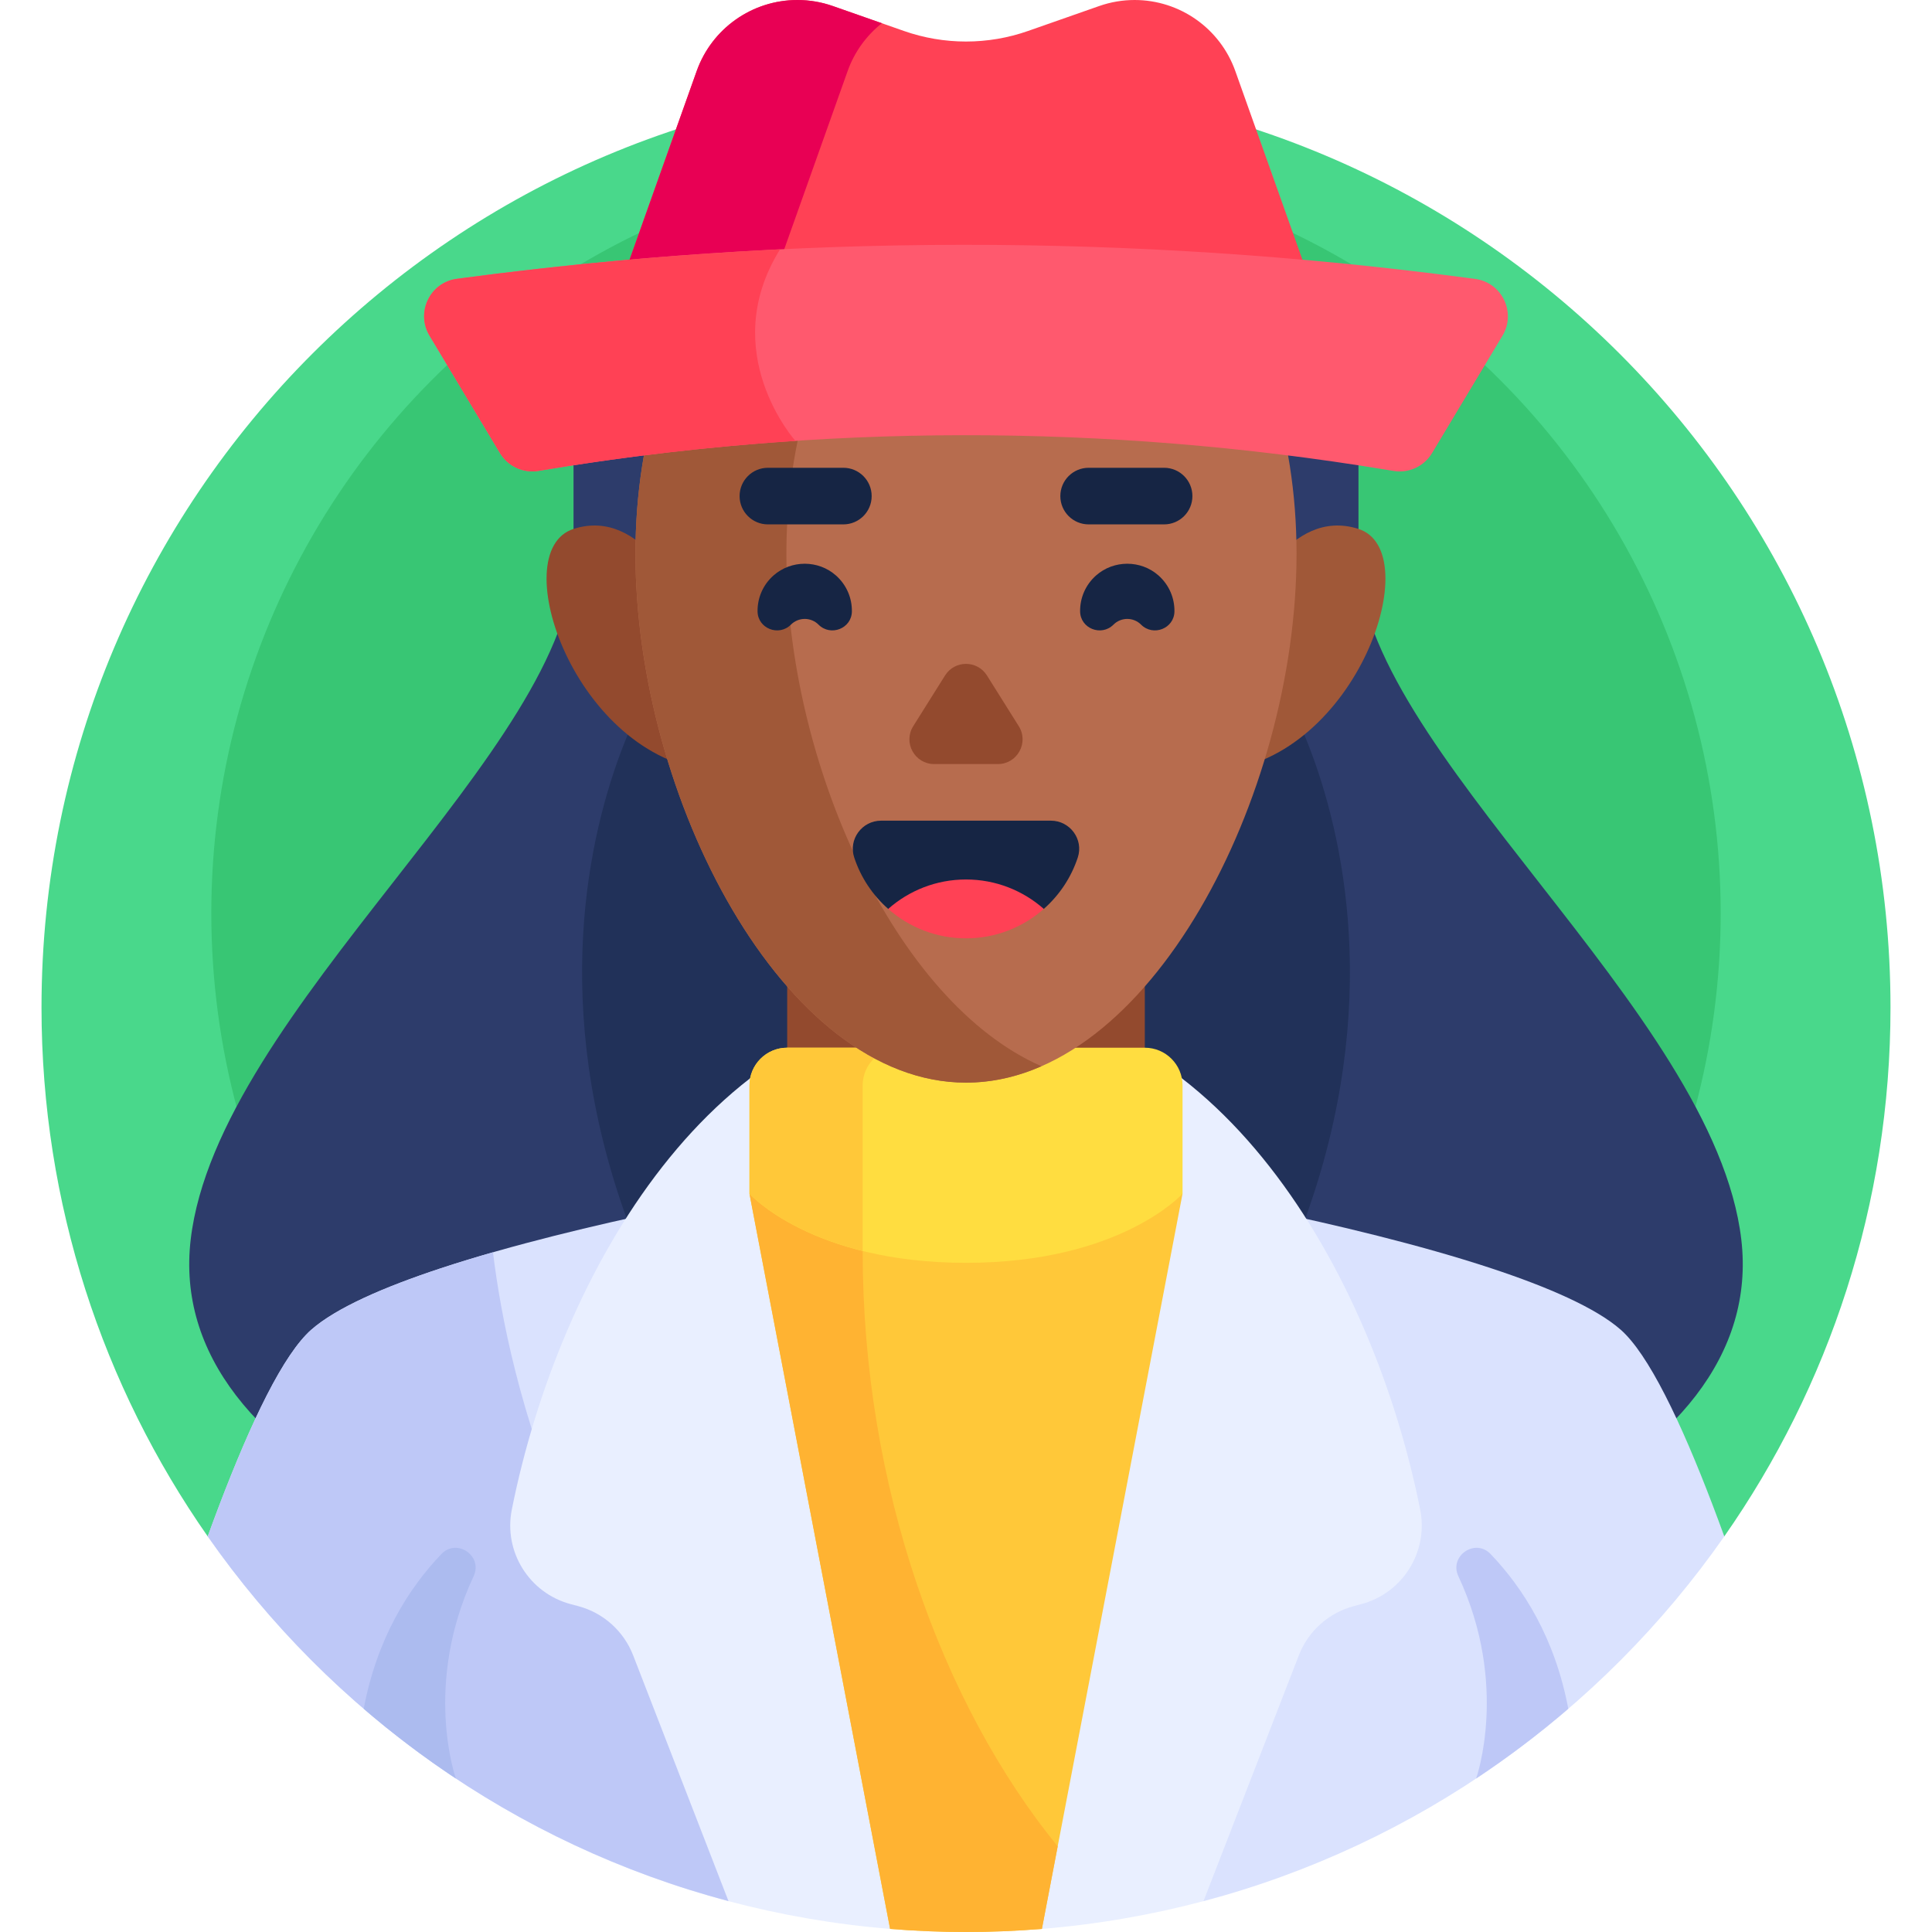 <svg id="Capa_1" enable-background="new 0 0 512 512" height="512" viewBox="0 0 512 512" width="512" xmlns="http://www.w3.org/2000/svg"><g><g><path d="m456.951 407.165c27.755-39.717 44.049-88.035 44.049-140.165 0-135.31-109.69-245-245-245s-245 109.69-245 245c0 52.13 16.294 100.448 44.049 140.165z" fill="#49d88b"/></g><g><circle cx="256" cy="242" fill="#38c674" r="200"/></g><g><path d="m461.468 328.529c-7.097-60.844-101.459-130.556-101.459-180.806v-30.58c0-3.485-.081-7.257-.283-11.221h-207.142c-.387 3.688-.593 7.43-.593 11.221v30.58c0 50.25-94.362 119.962-101.459 180.806-7.062 60.537 84.064 100.943 205.468 101.349 121.404-.406 212.53-40.812 205.468-101.349z" fill="#2d3c6b"/></g><g><path d="m339.906 182.909h-167.812s-69.541 112.516 66.02 246.61c5.883.216 11.845.339 17.886.36 6.041-.02 12.004-.144 17.886-.36 135.561-134.094 66.02-246.61 66.02-246.61z" fill="#213159"/></g><g><path d="m456.949 407.139c-8.256-22.709-16.99-42.685-24.722-51.911-.904-1.078-1.794-2.019-2.668-2.79-6.623-5.848-19.39-11.382-34.352-16.323-37.928-12.525-89.968-21.232-91.82-21.54h-94.772c-1.853.307-53.892 9.014-91.82 21.54-14.961 4.941-27.729 10.475-34.352 16.323-.874.772-1.765 1.712-2.668 2.79-7.732 9.226-16.467 29.203-24.722 51.911-.001.009-.001.018-.002.026 32.701 46.795 81.323 81.637 138.012 96.667l-.001-.009 62.938-15.972 62.94 15.973.002.008c56.687-15.031 105.309-49.873 138.009-96.666-.001-.009-.001-.018-.002-.027z" fill="#dae2fe"/></g><g><path d="m218.514 497.364c-67.373-58.308-83.845-132.427-87.87-165.498-4.742 1.359-9.394 2.777-13.85 4.249-14.961 4.941-27.729 10.475-34.352 16.323-.874.772-1.765 1.712-2.668 2.79-7.732 9.226-16.467 29.203-24.722 51.911-.001.009-.001.018-.002.026 32.708 46.806 81.357 81.625 138.064 96.645z" fill="#bec8f7"/></g><g><path d="m120.812 471.33c-.075-.212-8.769-24.824 4.705-53.619 2.512-5.369-4.447-10.154-8.544-5.871-8.577 8.966-17.032 22.169-20.587 41.004 7.736 6.653 15.895 12.828 24.426 18.486z" fill="#acbbef"/></g><g><path d="m391.188 471.33c.075-.212 8.769-24.824-4.705-53.619-2.512-5.369 4.447-10.154 8.544-5.871 8.577 8.966 17.032 22.169 20.587 41.004-7.736 6.653-15.895 12.828-24.426 18.486z" fill="#bec8f7"/></g><g><path d="m376.363 400.049c-12.574-62.943-53.75-134.554-120.363-134.554s-107.789 71.611-120.363 134.554c-2.232 11.171 4.616 22.15 15.628 25.069l1.946.516c6.666 1.767 12.085 6.615 14.579 13.045l25.27 65.146c13.835 3.667 28.147 6.161 42.827 7.358v-.001l20.113-23.331 20.114 23.33v.001c14.679-1.197 28.992-3.691 42.827-7.358l25.27-65.146c2.494-6.43 7.913-11.278 14.579-13.045l1.946-.516c11.011-2.918 17.859-13.897 15.627-25.068z" fill="#e9efff"/></g><g><path d="m313.386 316.347h-114.772l37.272 194.835c6.634.538 13.341.818 20.114.818s13.48-.28 20.114-.819z" fill="#ffc839"/></g><g><path d="m276.114 511.181 4.183-21.868c-30.687-37.699-51.683-95.306-51.683-157.798v-15.169h-30l37.272 194.835c6.634.539 13.341.819 20.114.819s13.48-.28 20.114-.819z" fill="#ffb332"/></g><g><path d="m208.614 221.239h94.772v93.336h-94.772z" fill="#934a2e"/></g><g><path d="m208.614 277.655h94.772c5.523 0 10 4.477 10 10v28.692s-16.429 18.317-57.386 18.317-57.386-18.317-57.386-18.317v-28.692c0-5.523 4.477-10 10-10z" fill="#ffdd40"/></g><g><path d="m228.614 287.655c0-5.523 4.477-10 10-10h-30c-5.523 0-10 4.477-10 10v28.692s8.931 9.934 30 15.169z" fill="#ffc839"/></g><g><path d="m331.058 159.567s10.385-25.285 28.897-19.415-.448 60.664-36.573 64.116z" fill="#a05838"/></g><g><path d="m180.942 159.567s-10.385-25.285-28.897-19.415.448 60.664 36.573 64.116z" fill="#934a2e"/></g><g><path d="m343.597 146.754c0 64.505-39.219 140.155-87.597 140.155s-87.597-75.651-87.597-140.155 39.218-110.884 87.597-110.884 87.597 46.38 87.597 110.884z" fill="#b76c4e"/></g><g><path d="m208.403 146.754c0-55.33 28.856-97.321 67.597-108.148-6.424-1.795-13.119-2.737-20-2.737-48.379 0-87.597 46.38-87.597 110.885s39.219 140.155 87.597 140.155c6.881 0 13.576-1.535 20-4.346-38.741-16.952-67.597-80.479-67.597-135.809z" fill="#a05838"/></g><g><path d="m223.5 138.968h-20c-4.142 0-7.5-3.358-7.5-7.5 0-4.142 3.358-7.5 7.5-7.5h20c4.142 0 7.5 3.358 7.5 7.5 0 4.142-3.358 7.5-7.5 7.5z" fill="#162544"/></g><g><path d="m308.5 138.968h-20c-4.142 0-7.5-3.358-7.5-7.5 0-4.142 3.358-7.5 7.5-7.5h20c4.142 0 7.5 3.358 7.5 7.5 0 4.142-3.358 7.5-7.5 7.5z" fill="#162544"/></g><g><g><path d="m242.013 192.447 8.436-13.441c2.569-4.093 8.533-4.093 11.102 0l8.436 13.441c2.739 4.365-.398 10.038-5.551 10.038h-16.871c-5.154-.001-8.291-5.674-5.552-10.038z" fill="#934a2e"/></g></g><g><g><path d="m235.384 240.87h41.233c4.111-3.622 7.258-8.309 9.01-13.631 1.584-4.811-2.069-9.754-7.134-9.754h-44.985c-5.065 0-8.718 4.943-7.134 9.754 1.752 5.322 4.899 10.009 9.01 13.631z" fill="#162544"/></g><g><path d="m276.616 240.87c-5.493 4.849-12.714 7.798-20.616 7.798s-15.124-2.948-20.616-7.798c5.5-4.849 12.714-7.798 20.616-7.798s15.116 2.949 20.616 7.798z" fill="#ff4155"/></g></g><g><path d="m311.239 162.03c.043-3.495-1.371-7.004-4.242-9.539-4.675-4.128-11.84-4.128-16.515 0-2.871 2.535-4.284 6.044-4.242 9.539.055 4.538 5.629 6.716 8.838 3.507 2.022-2.022 5.3-2.022 7.322 0 3.21 3.209 8.784 1.031 8.839-3.507z" fill="#162544"/></g><g><path d="m200.761 162.03c-.043-3.495 1.371-7.004 4.242-9.539 4.675-4.128 11.84-4.128 16.515 0 2.871 2.535 4.284 6.044 4.242 9.539-.055 4.538-5.629 6.716-8.838 3.507-2.022-2.022-5.3-2.022-7.322 0-3.21 3.209-8.784 1.031-8.839-3.507z" fill="#162544"/></g><g><path d="m355.54 97.997-28.167-79.161c-4.018-11.294-14.707-18.836-26.693-18.836-3.191 0-6.359.539-9.371 1.595l-18.871 6.614c-5.283 1.851-10.84 2.797-16.438 2.797-5.598 0-11.155-.946-16.438-2.797l-18.871-6.614c-3.011-1.056-6.179-1.595-9.37-1.595-11.986 0-22.676 7.542-26.694 18.835l-28.167 79.162z" fill="#ff4155"/></g><g><path d="m233.71 6.157-13.018-4.563c-3.012-1.055-6.18-1.594-9.371-1.594-11.986 0-22.676 7.542-26.694 18.835l-28.167 79.162h40l28.167-79.161c1.821-5.119 5.022-9.455 9.083-12.679z" fill="#e80054"/></g><g><path d="m369.299 124.804-2.029-.335c-74.351-12.286-150.223-12.18-224.539.313-4.056.682-8.117-1.19-10.233-4.717l-18.672-31.119c-3.698-6.164.12-14.1 7.244-15.056 88.876-11.932 178.942-12.013 267.839-.241l1.999.265c7.134.945 10.964 8.888 7.262 15.058l-18.667 31.111c-2.11 3.518-6.156 5.39-10.204 4.721z" fill="#ff596e"/></g><g><path d="m210.789 116.83s-21.023-23.47-4.072-50.749c-28.619 1.391-57.194 3.99-85.646 7.81-7.124.956-10.943 8.892-7.244 15.056l18.672 31.119c2.116 3.527 6.176 5.399 10.233 4.717 22.571-3.795 45.287-6.439 68.059-7.948z" fill="#ff4155"/></g></g></svg>